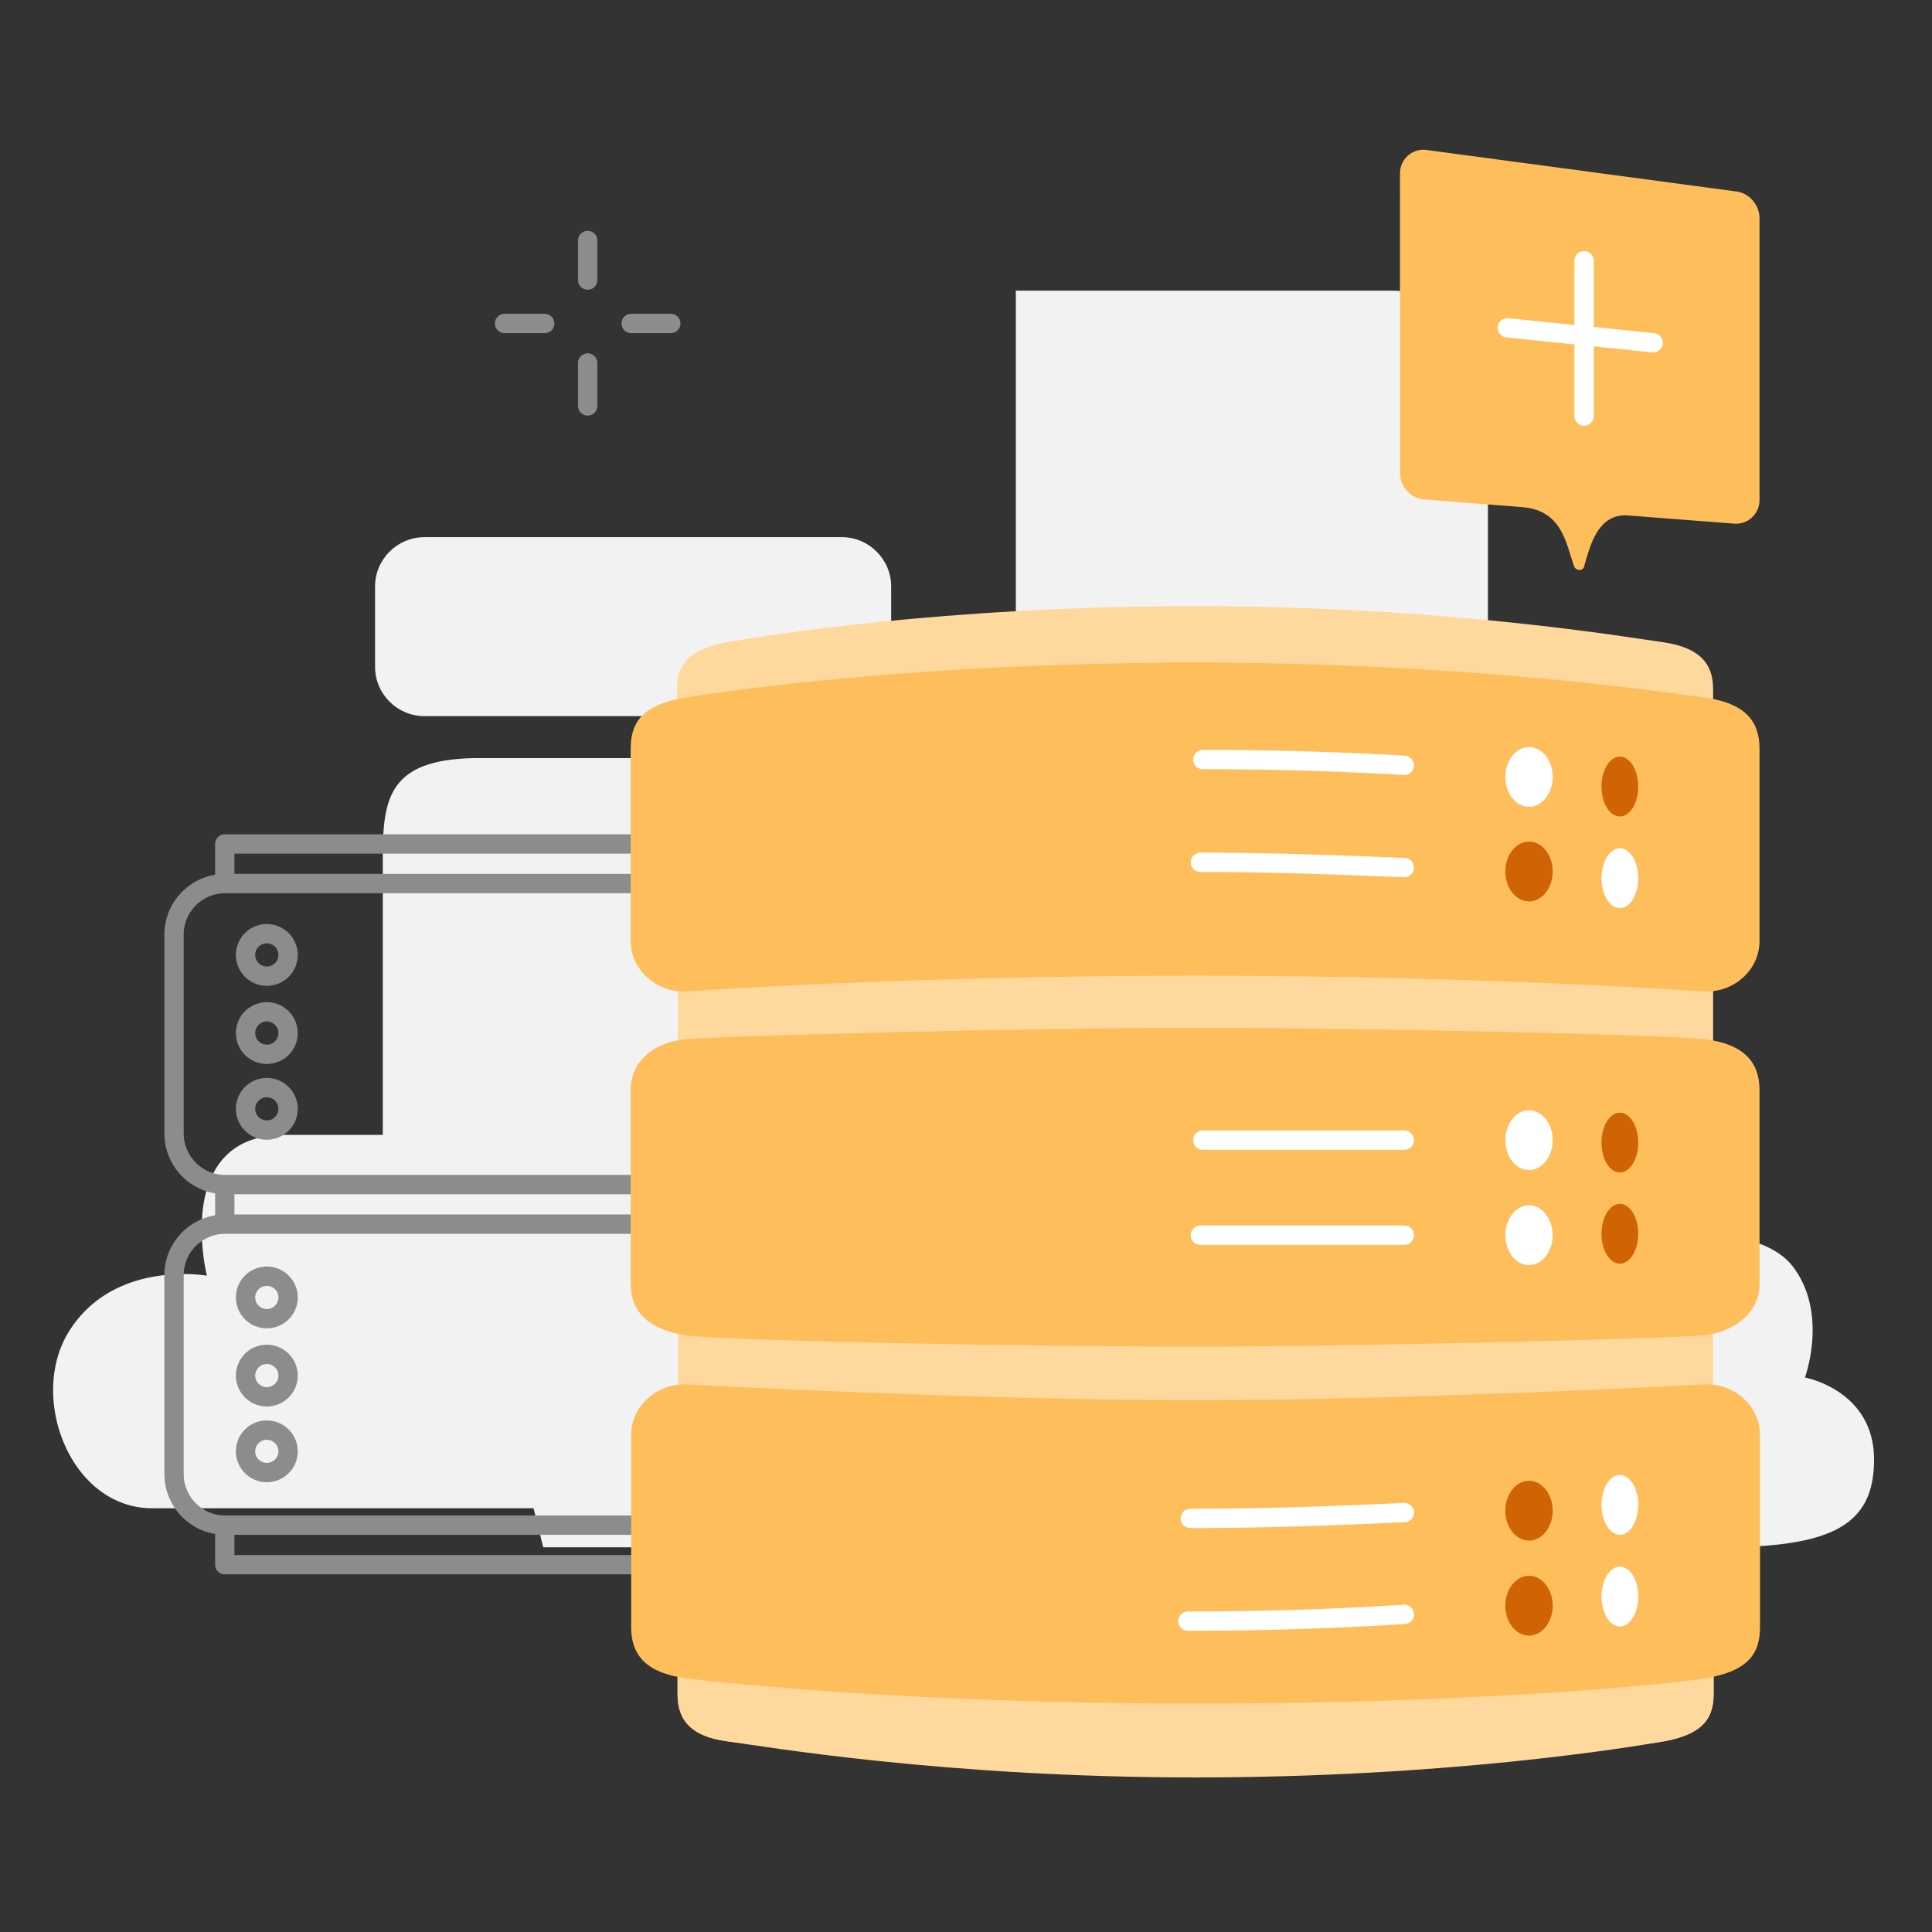 <svg xmlns="http://www.w3.org/2000/svg" width="400" height="400" fill="none" viewBox="0 0 400 400"><rect x="0" y="0" width="400" height="400" fill="#333333" stroke="none"/><path fill="#F2F2F2" d="M174.299 148.269h-86.44c-5.603 0-10.206-4.594-10.206-10.187v-16.68c0-5.593 4.602-10.187 10.205-10.187H174.3c5.603 0 10.205 4.594 10.205 10.187v16.68c0 5.593-4.602 10.187-10.205 10.187"/><path fill="#F2F2F2" d="M110.469 312.266H31.531c-16.908 0-25.612-22.772-17.408-36.355 9.305-15.282 28.714-11.786 28.714-11.786s-7.304-29.164 16.107-29.164h20.31v-56.93c0-12.585.9-21.075 20.01-21.075h111.052V60.175h77.837c11.005 0 19.909 9.688 19.909 21.573v67.418h19.109a13.65 13.65 0 0 1 13.707 13.683v93.086s22.911-3.396 30.314 6.292c7.404 9.689 2.501 22.972 2.501 22.972S388 287.796 388 302.178c0 13.584-8.604 18.178-32.115 18.178H112.47z"/><path fill="#8C8C8C" fill-rule="evenodd" d="M44.538 174.738a2 2 0 0 1 2-2h142.668a2 2 0 0 1 2 2v6.347c6.049.961 10.605 6.211 10.605 12.43v41.15c0 6.22-4.557 11.469-10.606 12.43v4.504c6.049.961 10.606 6.21 10.606 12.43v41.15c0 6.219-4.556 11.469-10.605 12.43v6.347a2 2 0 0 1-2 2H46.538a2 2 0 0 1-2-2v-6.364c-6-1.002-10.505-6.228-10.505-12.413v-41.15c0-6.286 4.59-11.416 10.505-12.412v-4.539c-6-1.002-10.505-6.228-10.505-12.413v-41.15c0-6.286 4.59-11.416 10.505-12.412zm4 6.19h138.668v-4.19H48.538m-1.918 8.19c-4.705.01-8.587 3.821-8.587 8.587v41.15c0 4.697 3.816 8.587 8.605 8.587h142.568c4.789 0 8.605-3.89 8.605-8.587v-41.15c0-4.697-3.816-8.587-8.605-8.587zm1.918 62.324v4.19h138.667v-4.19zm-1.943 66.514h142.611c4.789 0 8.605-3.89 8.605-8.587v-41.15c0-4.697-3.816-8.587-8.605-8.587H46.638c-4.713 0-8.605 3.814-8.605 8.587v41.15c0 4.683 3.793 8.563 8.562 8.587m140.611 4H48.538v4.19h138.668z" clip-rule="evenodd"/><path fill="#8C8C8C" fill-rule="evenodd" d="M48.84 197.708a6.4 6.4 0 0 1 6.402-6.395 6.4 6.4 0 0 1 6.402 6.395 6.4 6.4 0 0 1-6.402 6.395 6.4 6.4 0 0 1-6.402-6.395m6.402-2.395a2.4 2.4 0 0 0-2.402 2.395 2.4 2.4 0 0 0 2.402 2.395 2.4 2.4 0 0 0 2.402-2.395 2.4 2.4 0 0 0-2.402-2.395m-6.402 18.574a6.4 6.4 0 0 1 6.402-6.395 6.4 6.4 0 0 1 6.402 6.395 6.4 6.4 0 0 1-6.402 6.394 6.4 6.4 0 0 1-6.402-6.394m6.402-2.395a2.4 2.4 0 0 0-2.402 2.395 2.4 2.4 0 0 0 2.402 2.394 2.4 2.4 0 0 0 2.402-2.394 2.4 2.4 0 0 0-2.402-2.395m-6.402 18.079a6.4 6.4 0 0 1 6.402-6.394 6.4 6.4 0 0 1 6.402 6.394 6.4 6.4 0 0 1-6.402 6.395 6.4 6.4 0 0 1-6.402-6.395m6.402-2.394a2.4 2.4 0 0 0-2.402 2.394 2.4 2.4 0 0 0 2.402 2.395 2.4 2.4 0 0 0 2.402-2.395 2.4 2.4 0 0 0-2.402-2.394m-6.402 41.445a6.4 6.4 0 0 1 6.402-6.395 6.4 6.4 0 0 1 6.402 6.395 6.4 6.4 0 0 1-6.402 6.394 6.4 6.4 0 0 1-6.402-6.394m6.402-2.395a2.4 2.4 0 0 0-2.402 2.395 2.4 2.4 0 0 0 2.402 2.394 2.4 2.4 0 0 0 2.402-2.394 2.4 2.4 0 0 0-2.402-2.395m-6.402 18.575a6.4 6.4 0 0 1 6.402-6.395 6.4 6.4 0 0 1 6.402 6.395 6.4 6.4 0 0 1-6.402 6.394 6.4 6.4 0 0 1-6.402-6.394m6.402-2.395a2.4 2.4 0 0 0-2.402 2.395 2.4 2.4 0 0 0 2.402 2.394 2.4 2.4 0 0 0 2.402-2.394 2.4 2.4 0 0 0-2.402-2.395m-6.402 18.074a6.4 6.4 0 0 1 6.402-6.395 6.4 6.4 0 0 1 6.402 6.395 6.4 6.4 0 0 1-6.402 6.395 6.4 6.4 0 0 1-6.402-6.395m6.402-2.395a2.4 2.4 0 0 0-2.402 2.395 2.4 2.4 0 0 0 2.402 2.395 2.4 2.4 0 0 0 2.402-2.395 2.4 2.4 0 0 0-2.402-2.395" clip-rule="evenodd"/><path fill="#FFD89D" d="M344.479 188.919s-41.82-2.996-97.046-2.996c-55.827 0-97.046 2.996-97.046 2.996-5.603 0-10.205-4.294-10.205-9.688v-36.555c0-5.293 2.701-8.29 10.205-9.688 7.403-1.299 45.021-7.491 97.046-7.491 52.024 0 89.742 6.492 97.046 7.491 7.303 1.099 10.205 4.295 10.205 9.688v36.555c0 5.394-4.503 9.688-10.205 9.688M150.488 304.578s41.819 2.996 97.045 2.996c55.827 0 97.046-2.996 97.046-2.996 5.603 0 10.205 4.294 10.205 9.688v36.555c0 5.294-2.701 8.29-10.205 9.688-7.403 1.299-45.021 7.491-97.046 7.491-52.024 0-89.742-6.492-97.045-7.491-7.304-.999-10.205-4.295-10.205-9.688v-36.555c.1-5.394 4.602-9.688 10.205-9.688"/><path fill="#FFD89D" d="M150.488 304.578s41.819 2.996 97.045 2.996c55.827 0 97.046-2.996 97.046-2.996 5.603 0 10.205 4.294 10.205 9.688v36.555c0 5.294-2.701 8.29-10.205 9.688-7.403 1.299-45.021 5.493-97.046 5.493-52.024 0-89.742-4.494-97.045-5.493-7.304-.999-10.205-4.295-10.205-9.688v-36.555c.1-5.394 4.602-9.688 10.205-9.688"/><path fill="#FFD89D" d="M140.383 179.231h214.301v140.628H140.383z"/><path fill="#FFBE5C" fill-rule="evenodd" d="M353.183 205.299s-45.521-3.296-105.75-3.296c-60.828 0-105.75 3.296-105.75 3.296-6.103 0-11.105-4.694-11.105-10.487v-39.851c0-5.793 2.901-9.089 11.105-10.487 8.204-1.399 49.024-7.291 105.75-7.291 53.767 0 93.422 5.563 104.23 7.079l1.52.212c7.904 1.098 11.106 4.694 11.106 10.487v39.851c0 5.793-4.903 10.487-11.106 10.487m-211.4 81.302s59.728 3.296 105.75 3.296 105.75-3.296 105.75-3.296c6.103 0 11.105 4.694 11.105 10.487v39.852c0 5.792-2.901 9.088-11.105 10.487-8.104 1.398-49.023 5.293-105.75 5.293s-97.746-4.195-105.75-5.293c-7.904-1.099-11.105-4.695-11.105-10.487v-39.852c0-5.793 5.002-10.487 11.105-10.487m105.65-73.811c33.416 0 97.947 1.398 105.75 2.397 7.804.999 11.106 4.694 11.106 10.487v40.251c0 5.793-5.203 9.788-11.106 10.487-6.002.699-72.334 2.397-105.75 2.397s-98.546-1.198-105.75-2.397-11.105-4.694-11.105-10.487v-40.251c0-5.793 4.602-9.788 11.105-10.487s72.335-2.397 105.75-2.397" clip-rule="evenodd"/><path fill="#FFF" d="M316.566 261.93c2.708 0 4.902-2.773 4.902-6.193s-2.194-6.192-4.902-6.192c-2.707 0-4.902 2.772-4.902 6.192s2.195 6.193 4.902 6.193"/><path fill="#D06304" d="M335.376 261.629c2.099 0 3.801-2.772 3.801-6.192s-1.702-6.193-3.801-6.193-3.802 2.773-3.802 6.193 1.702 6.192 3.802 6.192"/><path fill="#FFF" d="M316.566 242.254c2.708 0 4.902-2.772 4.902-6.192s-2.194-6.193-4.902-6.193c-2.707 0-4.902 2.773-4.902 6.193s2.195 6.192 4.902 6.192"/><path fill="#D06304" d="M335.376 242.754c2.099 0 3.801-2.772 3.801-6.192s-1.702-6.193-3.801-6.193-3.802 2.773-3.802 6.193 1.702 6.192 3.802 6.192m-18.81 95.882c2.708 0 4.902-2.772 4.902-6.192s-2.194-6.193-4.902-6.193c-2.707 0-4.902 2.773-4.902 6.193s2.195 6.192 4.902 6.192"/><path fill="#FFF" d="M335.376 336.74c2.099 0 3.801-2.773 3.801-6.193s-1.702-6.192-3.801-6.192-3.802 2.772-3.802 6.192 1.702 6.193 3.802 6.193"/><path fill="#D06304" d="M316.566 318.96c2.708 0 4.902-2.772 4.902-6.192s-2.194-6.193-4.902-6.193c-2.707 0-4.902 2.773-4.902 6.193s2.195 6.192 4.902 6.192"/><path fill="#FFF" d="M335.376 317.763c2.099 0 3.801-2.772 3.801-6.192s-1.702-6.193-3.801-6.193-3.802 2.773-3.802 6.193 1.702 6.192 3.802 6.192"/><path fill="#D06304" d="M316.566 186.622c2.708 0 4.902-2.772 4.902-6.192s-2.194-6.193-4.902-6.193c-2.707 0-4.902 2.773-4.902 6.193s2.195 6.192 4.902 6.192"/><path fill="#FFF" d="M335.376 188.021c2.099 0 3.801-2.773 3.801-6.193s-1.702-6.192-3.801-6.192-3.802 2.772-3.802 6.192 1.702 6.193 3.802 6.193m-18.81-20.975c2.708 0 4.902-2.772 4.902-6.192s-2.194-6.193-4.902-6.193c-2.707 0-4.902 2.773-4.902 6.193s2.195 6.192 4.902 6.192"/><path fill="#D06304" d="M335.376 169.044c2.099 0 3.801-2.772 3.801-6.192s-1.702-6.193-3.801-6.193-3.802 2.773-3.802 6.193 1.702 6.192 3.802 6.192"/><path fill="#FFF" fill-rule="evenodd" d="M247.034 157.258a2 2 0 0 1 2-2c15.749 0 29.895.501 41.837 1.202a2 2 0 0 1-.235 3.993 714 714 0 0 0-41.602-1.195 2 2 0 0 1-2-2m-.501 21.274a2 2 0 0 1 2-2c15.412 0 29.833.59 41.965 1.086l.337.014a2 2 0 1 1-.163 3.997l-.313-.013c-12.144-.497-26.497-1.084-41.826-1.084a2 2 0 0 1-2-2m.502 57.528a2 2 0 0 1 2-2h41.719a2 2 0 1 1 0 4h-41.719a2 2 0 0 1-2-2m-.501 19.679a2 2 0 0 1 2-2h42.22a2 2 0 1 1 0 4h-42.22a2 2 0 0 1-2-2m46.218 57.341a2 2 0 0 1-1.91 2.086c-13.508.6-27.453 1.201-44.409 1.201a2 2 0 1 1 0-4c16.859 0 30.727-.597 44.232-1.197a2 2 0 0 1 2.087 1.91m-.002 21.033a2 2 0 0 1-1.869 2.124c-12.544.801-27.794 1.402-44.948 1.402a2 2 0 1 1 0-4c17.062 0 32.226-.597 44.693-1.394a2 2 0 0 1 2.124 1.868" clip-rule="evenodd"/><path fill="#8C8C8C" fill-rule="evenodd" d="M121.674 47.79a2 2 0 0 1 2 2v8.19a2 2 0 0 1-4 0v-8.19a2 2 0 0 1 2-2m-19.208 19.179a2 2 0 0 1 2-2h8.304a2 2 0 0 1 0 4h-8.304a2 2 0 0 1-2-2m26.212 0a2 2 0 0 1 2-2h8.204a2 2 0 1 1 0 4h-8.204a2 2 0 0 1-2-2m-7.004 6.188a2 2 0 0 1 2 2v8.89a2 2 0 1 1-4 0v-8.89a2 2 0 0 1 2-2" clip-rule="evenodd"/><path fill="#FFBE5C" d="m359.186 39.602-64.13-8.59c-2.801-.2-5.202 1.998-5.202 4.895V97.93c0 2.896 2.301 5.393 5.202 5.493l20.41 1.598c8.003.799 8.804 7.591 10.405 12.185.4.999 1.8 1.099 2.101.1 1.2-4.195 2.801-11.086 9.104-10.587l22.01 1.698c2.802.2 5.203-1.998 5.203-4.894V45.195c0-2.896-2.301-5.393-5.103-5.593"/><path fill="#FFF" d="M329.972 53.984a2 2 0 0 0-4 0zm-4 32.161a2 2 0 1 0 4 0zm-13.704-20.268a2 2 0 0 0-.408 3.979zm29.806 7.075a2 2 0 0 0 .408-3.98zm-16.102-18.968v32.161h4v-32.16zM311.86 69.856l30.214 3.096.408-3.98-30.214-3.095z"/></svg>